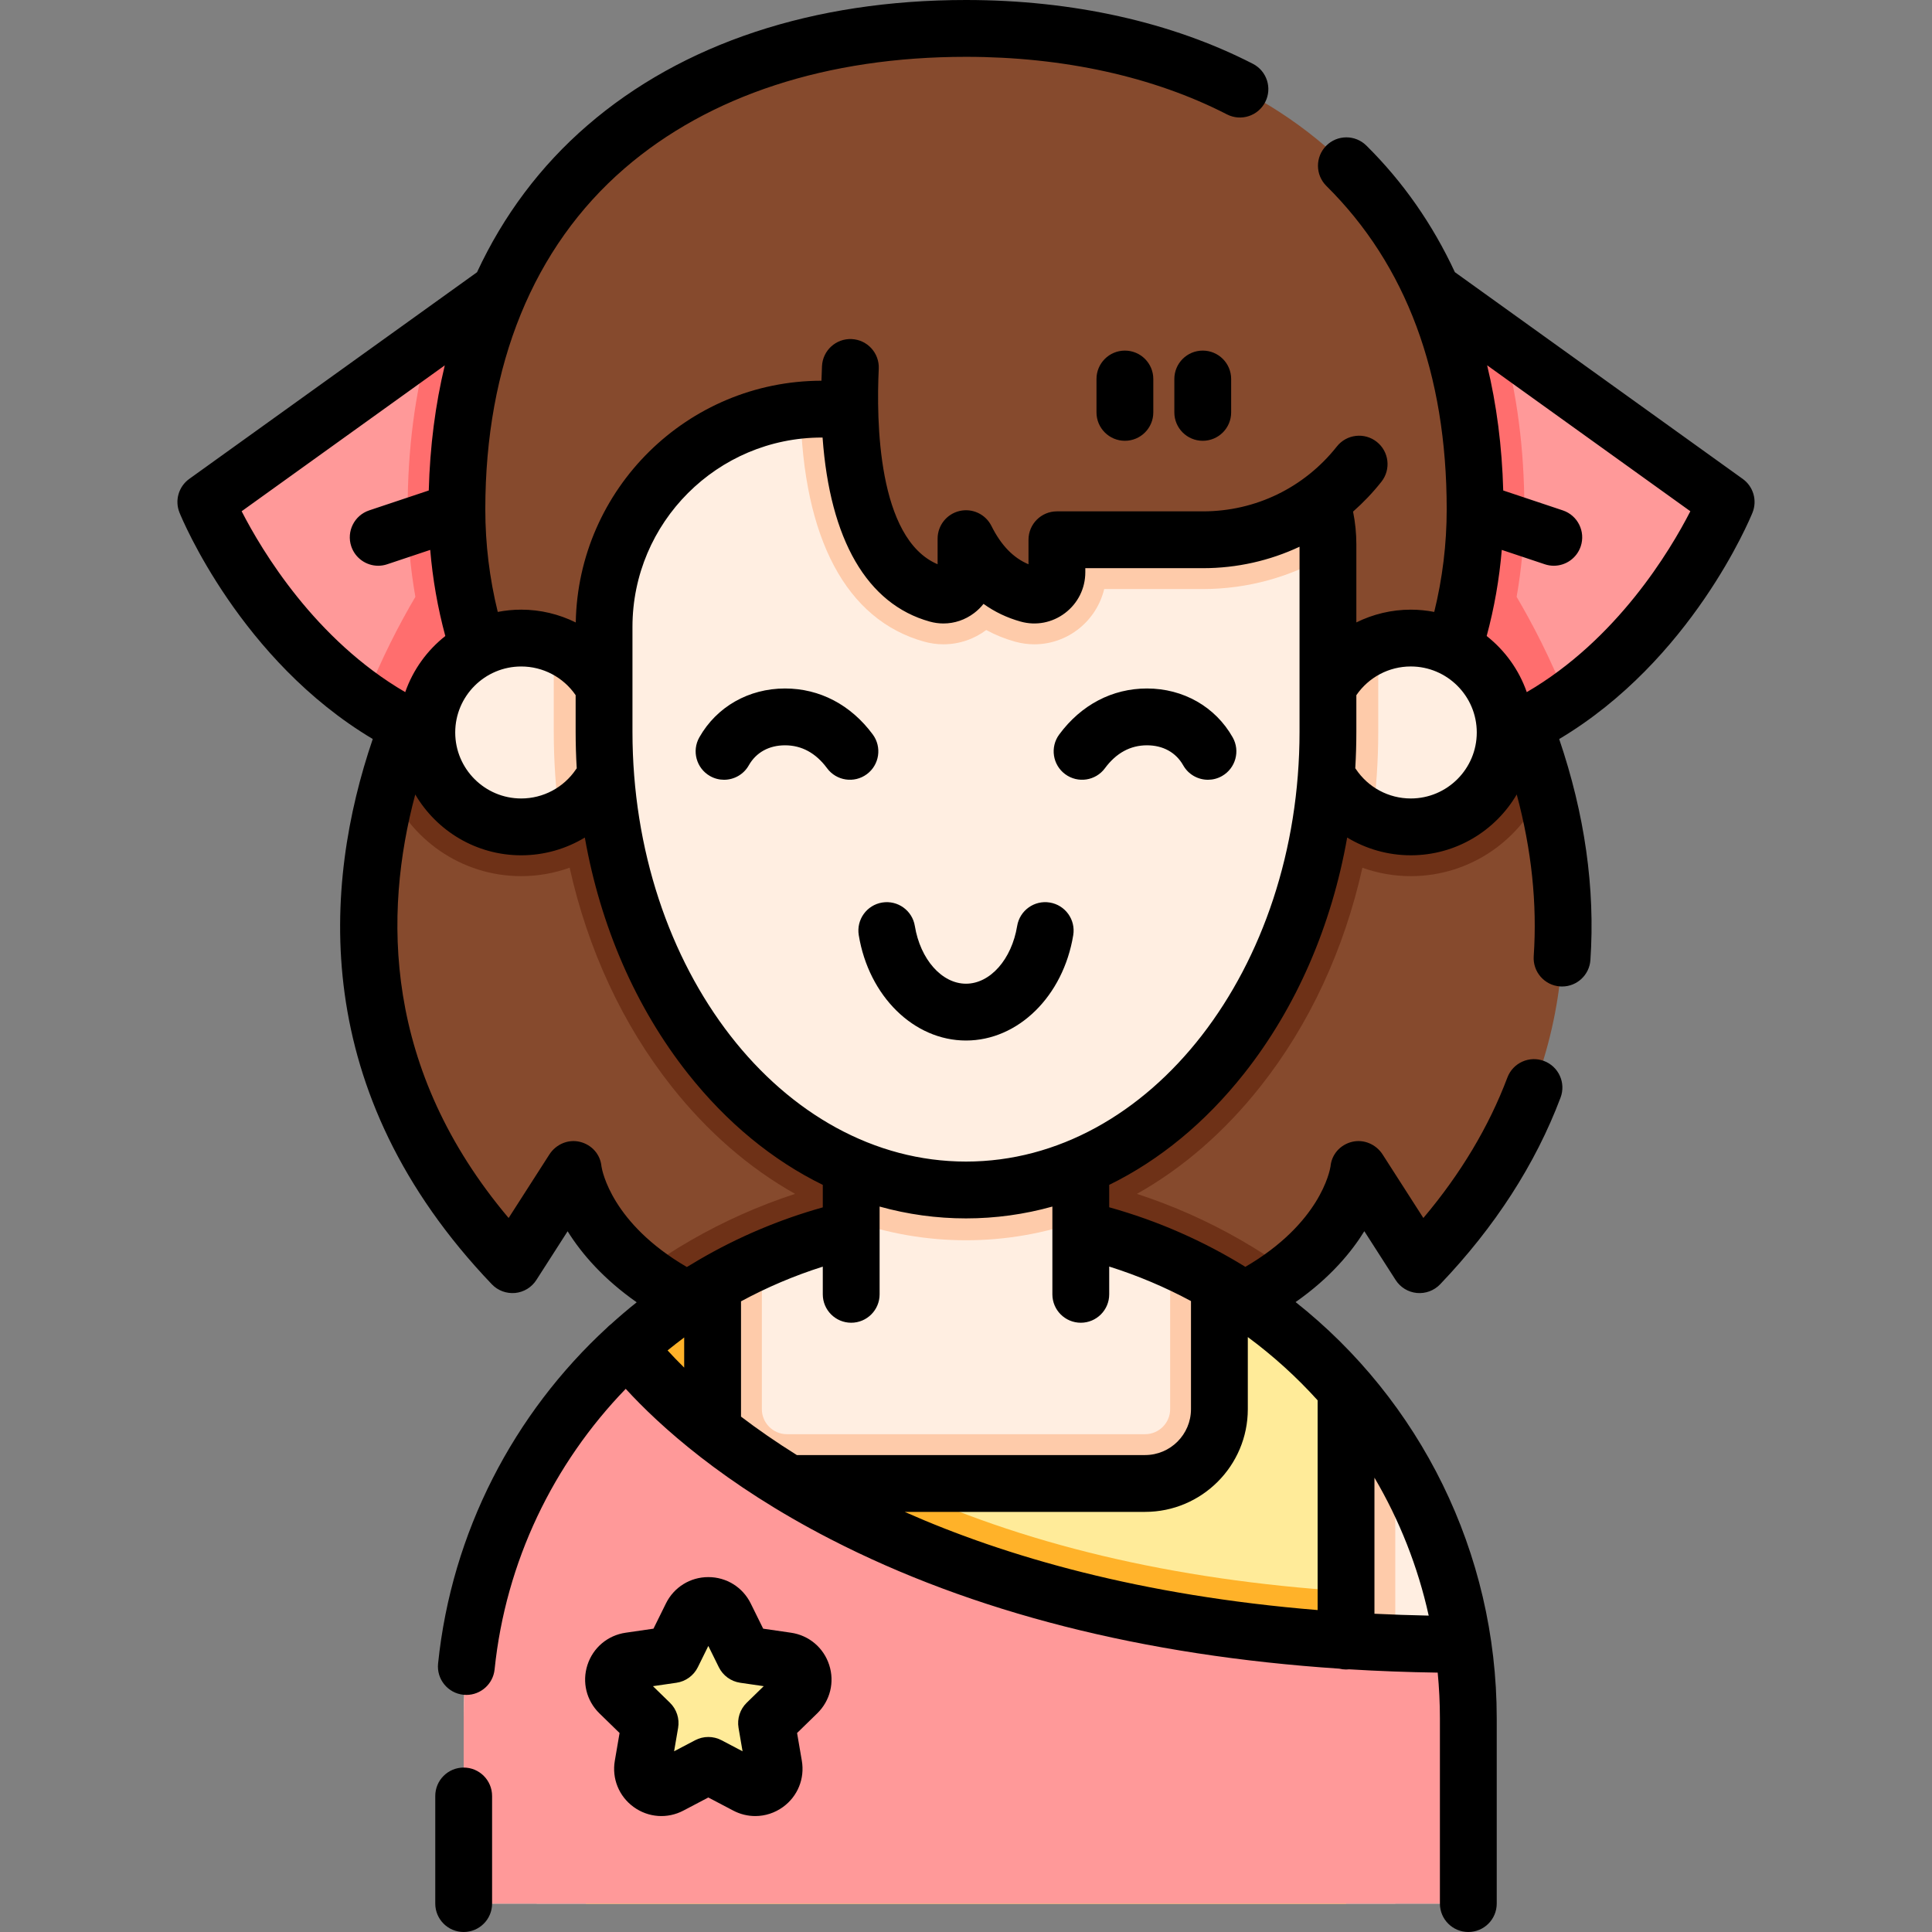 <?xml version="1.0" encoding="iso-8859-1"?>
<!-- Generator: Adobe Illustrator 19.0.0, SVG Export Plug-In . SVG Version: 6.00 Build 0)  -->
<svg version="1.1" id="Capa_1" xmlns="http://www.w3.org/2000/svg" xmlns:xlink="http://www.w3.org/1999/xlink" x="0px" y="0px"
	 viewBox="0 0 512 512" style="enable-background:new 0 0 512 512;" xml:space="preserve">
<rect x="0" y="0" width="512" height="512" fill="#808080" stroke="none"/>
<path style="fill:#FF9999;" d="M145.909,67.414V201.93c-19.838-0.472-36.141-7.258-49.203-16.404
	c-29.134-20.38-42.155-52.495-42.155-52.495l59.252-42.557L145.909,67.414z"/>
<path style="fill:#FF6E6E;" d="M113.803,90.474l32.106-23.06V201.93c-19.838-0.472-36.141-7.258-49.203-16.404
	c4.407-11.124,9.306-20.45,13.372-27.357c-1.345-7.65-2.048-15.41-2.048-23.191C108.031,119.086,109.978,104.188,113.803,90.474z"/>
<path style="fill:#FF9999;" d="M457.448,133.031c0,0-13.021,32.116-42.155,52.495c-13.061,9.146-29.365,15.932-49.203,16.404V67.414
	l32.106,23.06L457.448,133.031z"/>
<path style="fill:#FF6E6E;" d="M415.294,185.526c-13.061,9.146-29.365,15.932-49.203,16.404V67.414l32.106,23.06
	c3.825,13.714,5.773,28.612,5.773,44.504c0,7.78-0.703,15.541-2.048,23.191C405.977,165.056,410.886,174.383,415.294,185.526z"/>
<path style="fill:#864A2D;" d="M239.817,155.147v202.954c-35.639-2.219-56.873-11.385-69.502-21.123
	c-16.816-12.971-18.392-26.956-18.392-26.956L135.8,335.162c-42.185-44.143-42.536-91.378-32.969-126.786
	c6.254-23.181,16.766-41.292,22.568-50.146c0.783-1.205,1.486-2.229,2.078-3.082H239.817z"/>
<path style="fill:#6E3117;" d="M239.817,155.147v202.954c-35.639-2.219-56.873-11.385-69.502-21.123
	c8.192-5.953,16.986-11.023,26.273-15.159c4.628-2.068,9.337-3.875,14.115-5.431c-12.107-6.807-23.201-16.394-32.768-28.512
	c-12.981-16.424-22.157-36.292-26.976-57.927c-4.016,1.446-8.333,2.239-12.83,2.239c-15.952,0-29.636-9.869-35.298-23.813
	c6.254-23.181,16.766-41.292,22.568-50.146c3.986-1.416,8.272-2.189,12.73-2.189c3.273,0,6.445,0.422,9.477,1.195
	c0.09-0.703,0.191-1.395,0.291-2.088L239.817,155.147L239.817,155.147z"/>
<path style="fill:#864A2D;" d="M376.201,335.162l-16.123-25.138c0,0-1.576,13.975-18.382,26.935
	c-12.72,9.808-34.164,19.034-70.255,21.183V155.147h113.083c0.592,0.853,1.295,1.877,2.078,3.082
	c5.803,8.855,16.314,26.966,22.568,50.146C418.737,243.784,418.386,291.019,376.201,335.162z"/>
<path style="fill:#6E3117;" d="M409.17,208.376c-5.662,13.945-19.346,23.813-35.298,23.813c-4.498,0-8.814-0.793-12.82-2.229
	c-4.829,21.625-14.005,41.492-26.986,57.917c-9.567,12.117-20.661,21.705-32.768,28.512c4.779,1.556,9.487,3.363,14.115,5.421
	c9.306,4.146,18.091,9.216,26.283,15.149c-12.72,9.808-34.164,19.034-70.255,21.183V155.147h93.536v1.958
	c2.851-0.693,5.833-1.064,8.895-1.064c4.457,0,8.744,0.773,12.73,2.189C392.404,167.084,402.915,185.195,409.17,208.376z"/>
<path style="fill:#864A2D;" d="M376.292,192.754c9.353-17.343,14.628-36.975,14.628-57.772C390.92,48.752,330.515,7.529,256,7.529
	S121.08,48.752,121.08,134.982c0,20.797,5.276,40.43,14.628,57.772H376.292z"/>
<path style="fill:#FFEEE1;" d="M389.121,455.402v49.072H122.879v-49.072c0-25.329,7.068-49.002,19.356-69.151
	c3.855-6.335,8.222-12.318,13.051-17.89c3.454-3.996,7.138-7.78,11.043-11.334c10.461-9.547,22.458-17.448,35.569-23.291
	c16.525-7.359,34.836-11.455,54.102-11.455s37.577,4.096,54.102,11.455c15.019,6.686,28.562,16.073,40.027,27.538
	c2.279,2.279,4.478,4.648,6.586,7.088c4.819,5.582,9.196,11.555,13.051,17.89c9.055,14.848,15.27,31.614,17.91,49.544
	C388.629,442.191,389.121,448.736,389.121,455.402z"/>
<path style="fill:#FECBAA;" d="M369.765,386.252v118.223H142.235V386.252c3.855-6.335,8.222-12.318,13.051-17.89
	c3.454-3.996,7.138-7.78,11.043-11.334c10.461-9.547,22.458-17.448,35.569-23.291v39.705c0,3.654,2.982,6.636,6.646,6.636h94.912
	c3.664,0,6.646-2.982,6.646-6.636v-39.705c15.019,6.686,28.562,16.073,40.027,27.538c2.279,2.279,4.478,4.648,6.586,7.088
	C361.533,373.944,365.91,379.917,369.765,386.252z"/>
<path style="fill:#FFEB99;" d="M356.714,368.362v136.113H155.286V368.362c6.305-7.289,13.382-13.884,21.113-19.647
	c3.986-2.982,8.142-5.742,12.449-8.262v32.989c0,10.873,8.814,19.687,19.697,19.687h94.911c10.883,0,19.697-8.815,19.697-19.687
	v-32.989c9.879,5.763,18.934,12.78,26.976,20.821C352.407,363.553,354.606,365.922,356.714,368.362z"/>
<path style="fill:#FFB229;" d="M356.714,421.701v82.774H155.286V368.362c6.305-7.289,13.382-13.884,21.113-19.647l0.241,0.311
	c1.737,2.249,5.662,6.937,12.208,12.89v11.525c0,10.873,8.814,19.687,19.697,19.687h28.13
	C270.467,409.131,310.704,418.709,356.714,421.701z"/>
<path style="fill:#FF9999;" d="M389.121,455.402v49.072H122.879v-49.072c0-33.28,12.208-63.709,32.407-87.041
	c3.454-3.996,7.138-7.78,11.043-11.334c10.18,13.121,68.458,78.357,221.346,78.768C388.629,442.191,389.121,448.736,389.121,455.402
	z"/>
<rect x="225.573" y="276.241" style="fill:#FFEEE1;" width="60.848" height="66.771"/>
<path style="fill:#FECBAA;" d="M286.423,276.241v47.214c-9.748,3.444-19.968,5.227-30.423,5.227
	c-10.455,0-20.675-1.784-30.423-5.227v-47.214H286.423z"/>
<path style="fill:#FFEEE1;" d="M398.89,194.115c0,13.818-11.204,25.021-25.021,25.021c-3.639,0-7.083-0.779-10.199-2.174
	c-8.733-3.905-14.812-12.67-14.812-22.848c0-10.783,6.827-19.978,16.39-23.494c2.686-0.984,5.587-1.527,8.621-1.527
	C387.686,169.094,398.89,180.298,398.89,194.115z"/>
<path style="fill:#FECBAA;" d="M365.249,170.622v23.309c0,7.801-0.533,15.499-1.578,23.033c-8.733-3.905-14.812-12.67-14.812-22.848
	C348.858,183.332,355.685,174.138,365.249,170.622z"/>
<path style="fill:#FFEEE1;" d="M163.142,194.115c0,10.179-6.079,18.943-14.812,22.848c-3.116,1.394-6.561,2.174-10.199,2.174
	c-13.817,0-25.021-11.204-25.021-25.021c0-13.817,11.204-25.021,25.021-25.021c3.034,0,5.935,0.543,8.621,1.527
	C156.315,174.138,163.142,183.332,163.142,194.115z"/>
<path style="fill:#FECBAA;" d="M163.142,194.115c0,10.179-6.079,18.943-14.812,22.848c-1.045-7.534-1.578-15.232-1.578-23.033
	v-23.309C156.315,174.138,163.142,183.332,163.142,194.115z"/>
<path style="fill:#FFEEE1;" d="M351.925,144.265v49.674c0,67.052-42.958,121.415-95.925,121.415
	c-52.977,0-95.915-54.363-95.915-121.415V166.13c0-29.967,22.829-54.594,52.054-57.435c1.857-0.191,3.755-0.281,5.662-0.281h98.275
	C335.873,108.414,351.925,124.467,351.925,144.265z"/>
<path style="fill:#FECBAA;" d="M351.925,144.265v2.831c-9.788,5.732-21.133,9.005-33.12,9.005h-26.182
	c-2.008,8.383-9.557,14.647-18.533,14.647c-1.717,0-3.433-0.241-5.09-0.703c-2.681-0.743-5.23-1.777-7.63-3.082
	c-3.172,2.369-7.108,3.785-11.364,3.785c-1.717,0-3.433-0.241-5.09-0.703c-20.661-5.742-32.096-27.357-32.778-61.35
	c1.857-0.191,3.755-0.281,5.662-0.281h98.275C335.873,108.414,351.925,124.467,351.925,144.265z"/>
<path style="fill:#864A2D;" d="M225.356,97.381c-0.971,20.13,0.845,53.914,23.051,60.091c3.819,1.062,7.595-1.858,7.595-5.823v-8.9
	c3.531,7.084,8.774,12.575,16.492,14.723c3.819,1.062,7.595-1.858,7.595-5.823v-8.605h38.716c26.728,0,48.797-19.884,52.258-45.664
	L225.356,97.381L225.356,97.381z"/>
<path style="fill:#FFEB99;" d="M192.197,428.263l5.052,10.235l11.295,1.641c4.102,0.596,5.739,5.637,2.772,8.53l-8.173,7.967
	l1.93,11.249c0.701,4.085-3.587,7.201-7.256,5.272l-10.103-5.311l-10.103,5.311c-3.669,1.929-7.957-1.187-7.256-5.272l1.93-11.249
	l-8.173-7.967c-2.969-2.893-1.33-7.934,2.772-8.53l11.295-1.641l5.052-10.235C185.062,424.546,190.363,424.546,192.197,428.263z"/>
<path d="M461.842,126.916l-76.285-54.789c-5.882-12.659-13.73-23.926-23.455-33.55c-2.957-2.923-7.724-2.901-10.648,0.056
	c-2.925,2.955-2.9,7.722,0.055,10.648c21.155,20.936,31.881,49.771,31.881,85.701c0,9.194-1.117,18.314-3.301,27.186
	c-2.013-0.392-4.09-0.602-6.216-0.602c-5.091,0-10.006,1.196-14.424,3.381v-20.674c0-2.93-0.295-5.842-0.874-8.691
	c2.706-2.386,5.227-5.023,7.515-7.916c2.579-3.262,2.026-7.997-1.236-10.575c-3.262-2.578-7.996-2.026-10.576,1.236
	c-8.638,10.924-21.566,17.189-35.472,17.189h-38.715c-4.158,0-7.529,3.37-7.529,7.529v6.495c-4.049-1.705-7.273-5.044-9.818-10.149
	c-1.558-3.126-5.062-4.769-8.464-3.971c-3.401,0.801-5.805,3.835-5.805,7.33v6.786c-15.955-6.787-16.252-38.205-15.596-51.792
	c0.201-4.154-3.005-7.683-7.158-7.884c-4.156-0.198-7.684,3.004-7.884,7.158c-0.063,1.311-0.109,2.601-0.144,3.879
	c-35.533,0.057-64.478,28.667-65.111,64.065c-4.427-2.196-9.356-3.397-14.454-3.397c-2.126,0-4.202,0.211-6.216,0.602
	c-2.184-8.871-3.301-17.991-3.301-27.186c0-38.265,12.763-69.512,36.908-90.364C187.912,25.281,219.2,15.059,256,15.059
	c25.842,0,49.754,5.274,69.151,15.251c3.699,1.903,8.238,0.446,10.14-3.252c1.902-3.698,0.446-8.237-3.252-10.141
	C310.52,5.85,284.227,0,256,0c-40.465,0-75.157,11.487-100.324,33.221c-12.461,10.761-22.256,23.857-29.259,38.924l-76.259,54.77
	c-2.823,2.028-3.891,5.723-2.586,8.944c0.704,1.735,16.198,39.125,51.212,59.987c-13.12,38.504-17.239,93.441,31.569,144.513
	c1.595,1.67,3.867,2.503,6.167,2.293c2.298-0.223,4.368-1.486,5.614-3.429l8.292-12.926c3.806,6.112,9.675,12.788,18.306,18.824
	c-2.375,1.885-4.675,3.858-6.92,5.888c-0.032,0.024-0.066,0.043-0.098,0.068c-0.291,0.226-0.553,0.474-0.801,0.731
	c-24.775,22.784-41.24,54.23-44.819,89.062c-0.425,4.136,2.584,7.835,6.72,8.26c0.262,0.026,0.522,0.04,0.779,0.04
	c3.812,0,7.083-2.886,7.481-6.76c2.933-28.552,15.58-54.543,34.749-74.354c8.905,9.725,25.98,25.275,54.216,39.817
	c37.635,19.381,82.897,30.885,134.876,34.338c0.577,0.142,1.178,0.225,1.799,0.225c0.283,0,0.562-0.019,0.836-0.049
	c7.673,0.468,15.494,0.759,23.454,0.877c0.384,4.003,0.587,8.053,0.587,12.142v49.065c0,4.159,3.371,7.529,7.529,7.529
	s7.529-3.37,7.529-7.529v-49.065c0-44.137-20.412-84.308-53.301-110.342c9.298-6.509,14.92-13.432,18.213-18.782l8.302,12.942
	c1.247,1.944,3.316,3.207,5.614,3.429c2.299,0.213,4.572-0.623,6.166-2.293c14.535-15.208,25.274-31.858,31.92-49.487
	c1.467-3.891-0.499-8.234-4.39-9.701c-3.889-1.472-8.235,0.497-9.702,4.389c-4.91,13.025-12.382,25.51-22.266,37.22l-10.793-16.824
	c-1.742-2.716-5.01-4.125-8.141-3.349c-3.116,0.774-5.386,3.331-5.674,6.525c-0.184,1.169-2.763,15.062-22.568,26.595
	c-11.027-6.812-23.129-12.172-36.08-15.787v-5.937c13.294-6.507,25.459-16.475,35.783-29.546
	c13.805-17.476,23.14-39.05,27.282-62.505c5.008,3.035,10.811,4.708,16.858,4.708c11.956,0,22.421-6.484,28.079-16.117
	c3.928,14.608,5.443,28.966,4.499,42.849c-0.282,4.149,2.852,7.74,7.001,8.022c0.174,0.012,0.346,0.018,0.519,0.018
	c3.925,0,7.234-3.044,7.504-7.018c1.291-18.991-1.5-38.663-8.275-58.56c35.025-20.86,50.525-58.261,51.228-59.996
	C465.733,132.639,464.665,128.943,461.842,126.916z M152.551,184.224v9.704c0,3.249,0.097,6.48,0.287,9.688
	c-0.067,0.09-0.14,0.176-0.204,0.271c-3.264,4.832-8.688,7.717-14.507,7.717c-9.644,0-17.489-7.846-17.489-17.49
	c0-9.643,7.846-17.489,17.489-17.489C143.899,176.624,149.278,179.463,152.551,184.224z M64.039,135.487l53.831-38.662
	c-2.505,10.406-3.927,21.486-4.244,33.158l-15.783,5.273c-3.944,1.318-6.074,5.584-4.756,9.527c1.053,3.152,3.99,5.145,7.14,5.145
	c0.791,0,1.595-0.125,2.386-0.391l11.401-3.809c0.644,7.72,1.981,15.354,3.999,22.822c-4.83,3.809-8.557,8.951-10.623,14.87
	C83.496,169.508,69.406,145.957,64.039,135.487z M159.4,309.134c-0.287-3.194-2.558-5.752-5.674-6.525
	c-3.132-0.783-6.4,0.631-8.141,3.348l-10.793,16.825c-33.191-39.327-33.238-80.541-24.744-112.236
	c5.658,9.633,16.123,16.117,28.079,16.117c6.04,0,11.847-1.673,16.857-4.706c4.141,23.455,13.477,45.027,27.282,62.503
	c10.324,13.07,22.488,23.038,35.783,29.546v5.958c-11.59,3.242-22.542,7.912-32.67,13.811c-0.272,0.142-0.536,0.297-0.788,0.47
	c-0.855,0.506-1.717,1.004-2.561,1.527C162.165,324.228,159.584,310.305,159.4,309.134z M176.917,357.875
	c1.442-1.173,2.905-2.319,4.399-3.428v7.986C179.639,360.779,178.176,359.251,176.917,357.875z M364.244,427.658v-36.057
	c6.612,11.232,11.504,23.544,14.377,36.552C373.725,428.055,368.934,427.888,364.244,427.658z M349.185,371.1v55.583
	c-46.855-3.826-82.65-14.148-109.433-26.019h63.706c15.013,0,27.226-12.214,27.226-27.226v-19.1
	C337.419,359.313,343.611,364.933,349.185,371.1z M286.422,350.539c4.158,0,7.529-3.37,7.529-7.529v-7.361
	c7.593,2.394,14.836,5.469,21.672,9.145v28.643c0,6.709-5.458,12.167-12.167,12.167h-92.283
	c-5.565-3.472-10.488-6.905-14.797-10.187v-30.55c6.853-3.707,14.098-6.796,21.672-9.194v7.337c0,4.159,3.371,7.529,7.529,7.529
	c4.158,0,7.529-3.37,7.529-7.529v-23.258c7.422,2.07,15.087,3.135,22.893,3.135s15.471-1.065,22.893-3.135v23.258
	C278.893,347.169,282.264,350.539,286.422,350.539z M256,307.828c-48.739,0-88.39-51.096-88.39-113.9v-27.787
	c0-27.673,22.514-50.187,50.187-50.187h0.194c1.946,27.058,11.754,44.143,28.4,48.773c1.205,0.335,2.426,0.5,3.638,0.5
	c2.903,0,5.743-0.946,8.136-2.765c0.941-0.714,1.77-1.53,2.478-2.429c2.956,2.124,6.237,3.693,9.834,4.693
	c4.09,1.139,8.384,0.313,11.775-2.265c3.41-2.592,5.367-6.533,5.367-10.812v-1.075h31.185c9.008,0,17.701-1.987,25.586-5.683v49.037
	C344.39,256.733,304.738,307.828,256,307.828z M373.873,211.603c-5.859,0-11.302-2.917-14.563-7.806
	c-0.046-0.069-0.099-0.131-0.147-0.198c0.189-3.203,0.285-6.428,0.285-9.672v-9.694c3.274-4.768,8.645-7.611,14.424-7.611
	c9.644,0,17.489,7.846,17.489,17.489C391.363,203.758,383.517,211.603,373.873,211.603z M404.609,183.421
	c-2.065-5.919-5.793-11.061-10.623-14.87c2.018-7.468,3.355-15.102,3.999-22.822l11.401,3.809c0.792,0.265,1.595,0.391,2.386,0.391
	c3.15,0,6.087-1.993,7.14-5.145c1.318-3.944-0.811-8.21-4.756-9.527l-15.784-5.274c-0.318-11.657-1.748-22.749-4.266-33.175
	l53.854,38.678C442.59,145.963,428.5,169.511,404.609,183.421z"/>
<path d="M122.879,468.422c-4.158,0-7.529,3.37-7.529,7.529v28.519c0,4.159,3.371,7.529,7.529,7.529c4.158,0,7.529-3.37,7.529-7.529
	v-28.519C130.408,471.793,127.037,468.422,122.879,468.422z"/>
<path d="M278.207,239.179c-4.102-0.676-7.976,2.109-8.649,6.212c-1.454,8.866-7.156,15.301-13.558,15.301
	s-12.104-6.435-13.558-15.301c-0.673-4.104-4.541-6.881-8.649-6.212c-4.103,0.674-6.884,4.545-6.212,8.649
	c2.653,16.179,14.605,27.922,28.419,27.922c13.814,0,25.766-11.743,28.419-27.922C285.092,243.725,282.311,239.853,278.207,239.179z
	"/>
<path d="M290.58,100.441v8.843c0,4.159,3.371,7.529,7.529,7.529s7.529-3.37,7.529-7.529v-8.843c0-4.159-3.371-7.529-7.529-7.529
	S290.58,96.282,290.58,100.441z"/>
<path d="M318.741,92.912c-4.158,0-7.529,3.37-7.529,7.529v8.843c0,4.159,3.371,7.529,7.529,7.529s7.529-3.37,7.529-7.529v-8.843
	C326.27,96.282,322.899,92.912,318.741,92.912z"/>
<path d="M209.627,432.688l-7.378-1.072l-3.299-6.684c-2.126-4.309-6.432-6.985-11.237-6.985c-4.805,0-9.111,2.676-11.237,6.985
	l-3.299,6.684l-7.378,1.072c-4.755,0.691-8.631,3.958-10.116,8.528c-1.485,4.57-0.27,9.491,3.171,12.845l5.338,5.203l-1.26,7.349
	c-0.812,4.736,1.098,9.431,4.985,12.255c3.887,2.823,8.943,3.19,13.197,0.954l6.599-3.469l6.6,3.469
	c1.849,0.973,3.85,1.453,5.842,1.452c2.587,0,5.158-0.811,7.354-2.405c3.886-2.824,5.796-7.519,4.985-12.255l-1.26-7.349
	l5.338-5.203c3.44-3.354,4.656-8.275,3.171-12.845C218.257,436.646,214.381,433.379,209.627,432.688z M197.887,451.244
	c-1.775,1.731-2.585,4.223-2.165,6.665l1.063,6.201l-5.568-2.927c-2.194-1.153-4.814-1.153-7.006,0l-5.568,2.927l1.063-6.201
	c0.419-2.443-0.391-4.934-2.165-6.665l-4.505-4.39l6.225-0.905c2.453-0.355,4.572-1.896,5.669-4.119l2.784-5.641l2.784,5.641
	c1.097,2.223,3.217,3.763,5.669,4.119l6.225,0.905L197.887,451.244z"/>
<path d="M303.957,182.455c-9.186,0-17.443,4.328-23.249,12.186c-2.472,3.344-1.764,8.059,1.581,10.53
	c3.345,2.47,8.059,1.764,10.53-1.581c2.979-4.032,6.726-6.076,11.139-6.076c4.258,0,7.669,1.885,9.608,5.31
	c1.385,2.448,3.934,3.822,6.56,3.822c1.256,0,2.531-0.314,3.702-0.978c3.619-2.049,4.892-6.643,2.844-10.262
	C322.08,187.296,313.588,182.455,303.957,182.455z"/>
<path d="M231.292,194.641c-5.807-7.858-14.063-12.186-23.249-12.186c-9.632,0-18.123,4.841-22.713,12.951
	c-2.049,3.618-0.775,8.213,2.844,10.262c1.172,0.663,2.446,0.978,3.702,0.978c2.624,0,5.174-1.374,6.56-3.822
	c1.939-3.424,5.35-5.31,9.608-5.31c4.412,0,8.159,2.044,11.139,6.076c2.472,3.344,7.186,4.051,10.53,1.581
	C233.056,202.699,233.764,197.985,231.292,194.641z"/>
<g>
</g>
<g>
</g>
<g>
</g>
<g>
</g>
<g>
</g>
<g>
</g>
<g>
</g>
<g>
</g>
<g>
</g>
<g>
</g>
<g>
</g>
<g>
</g>
<g>
</g>
<g>
</g>
<g>
</g>
</svg>
